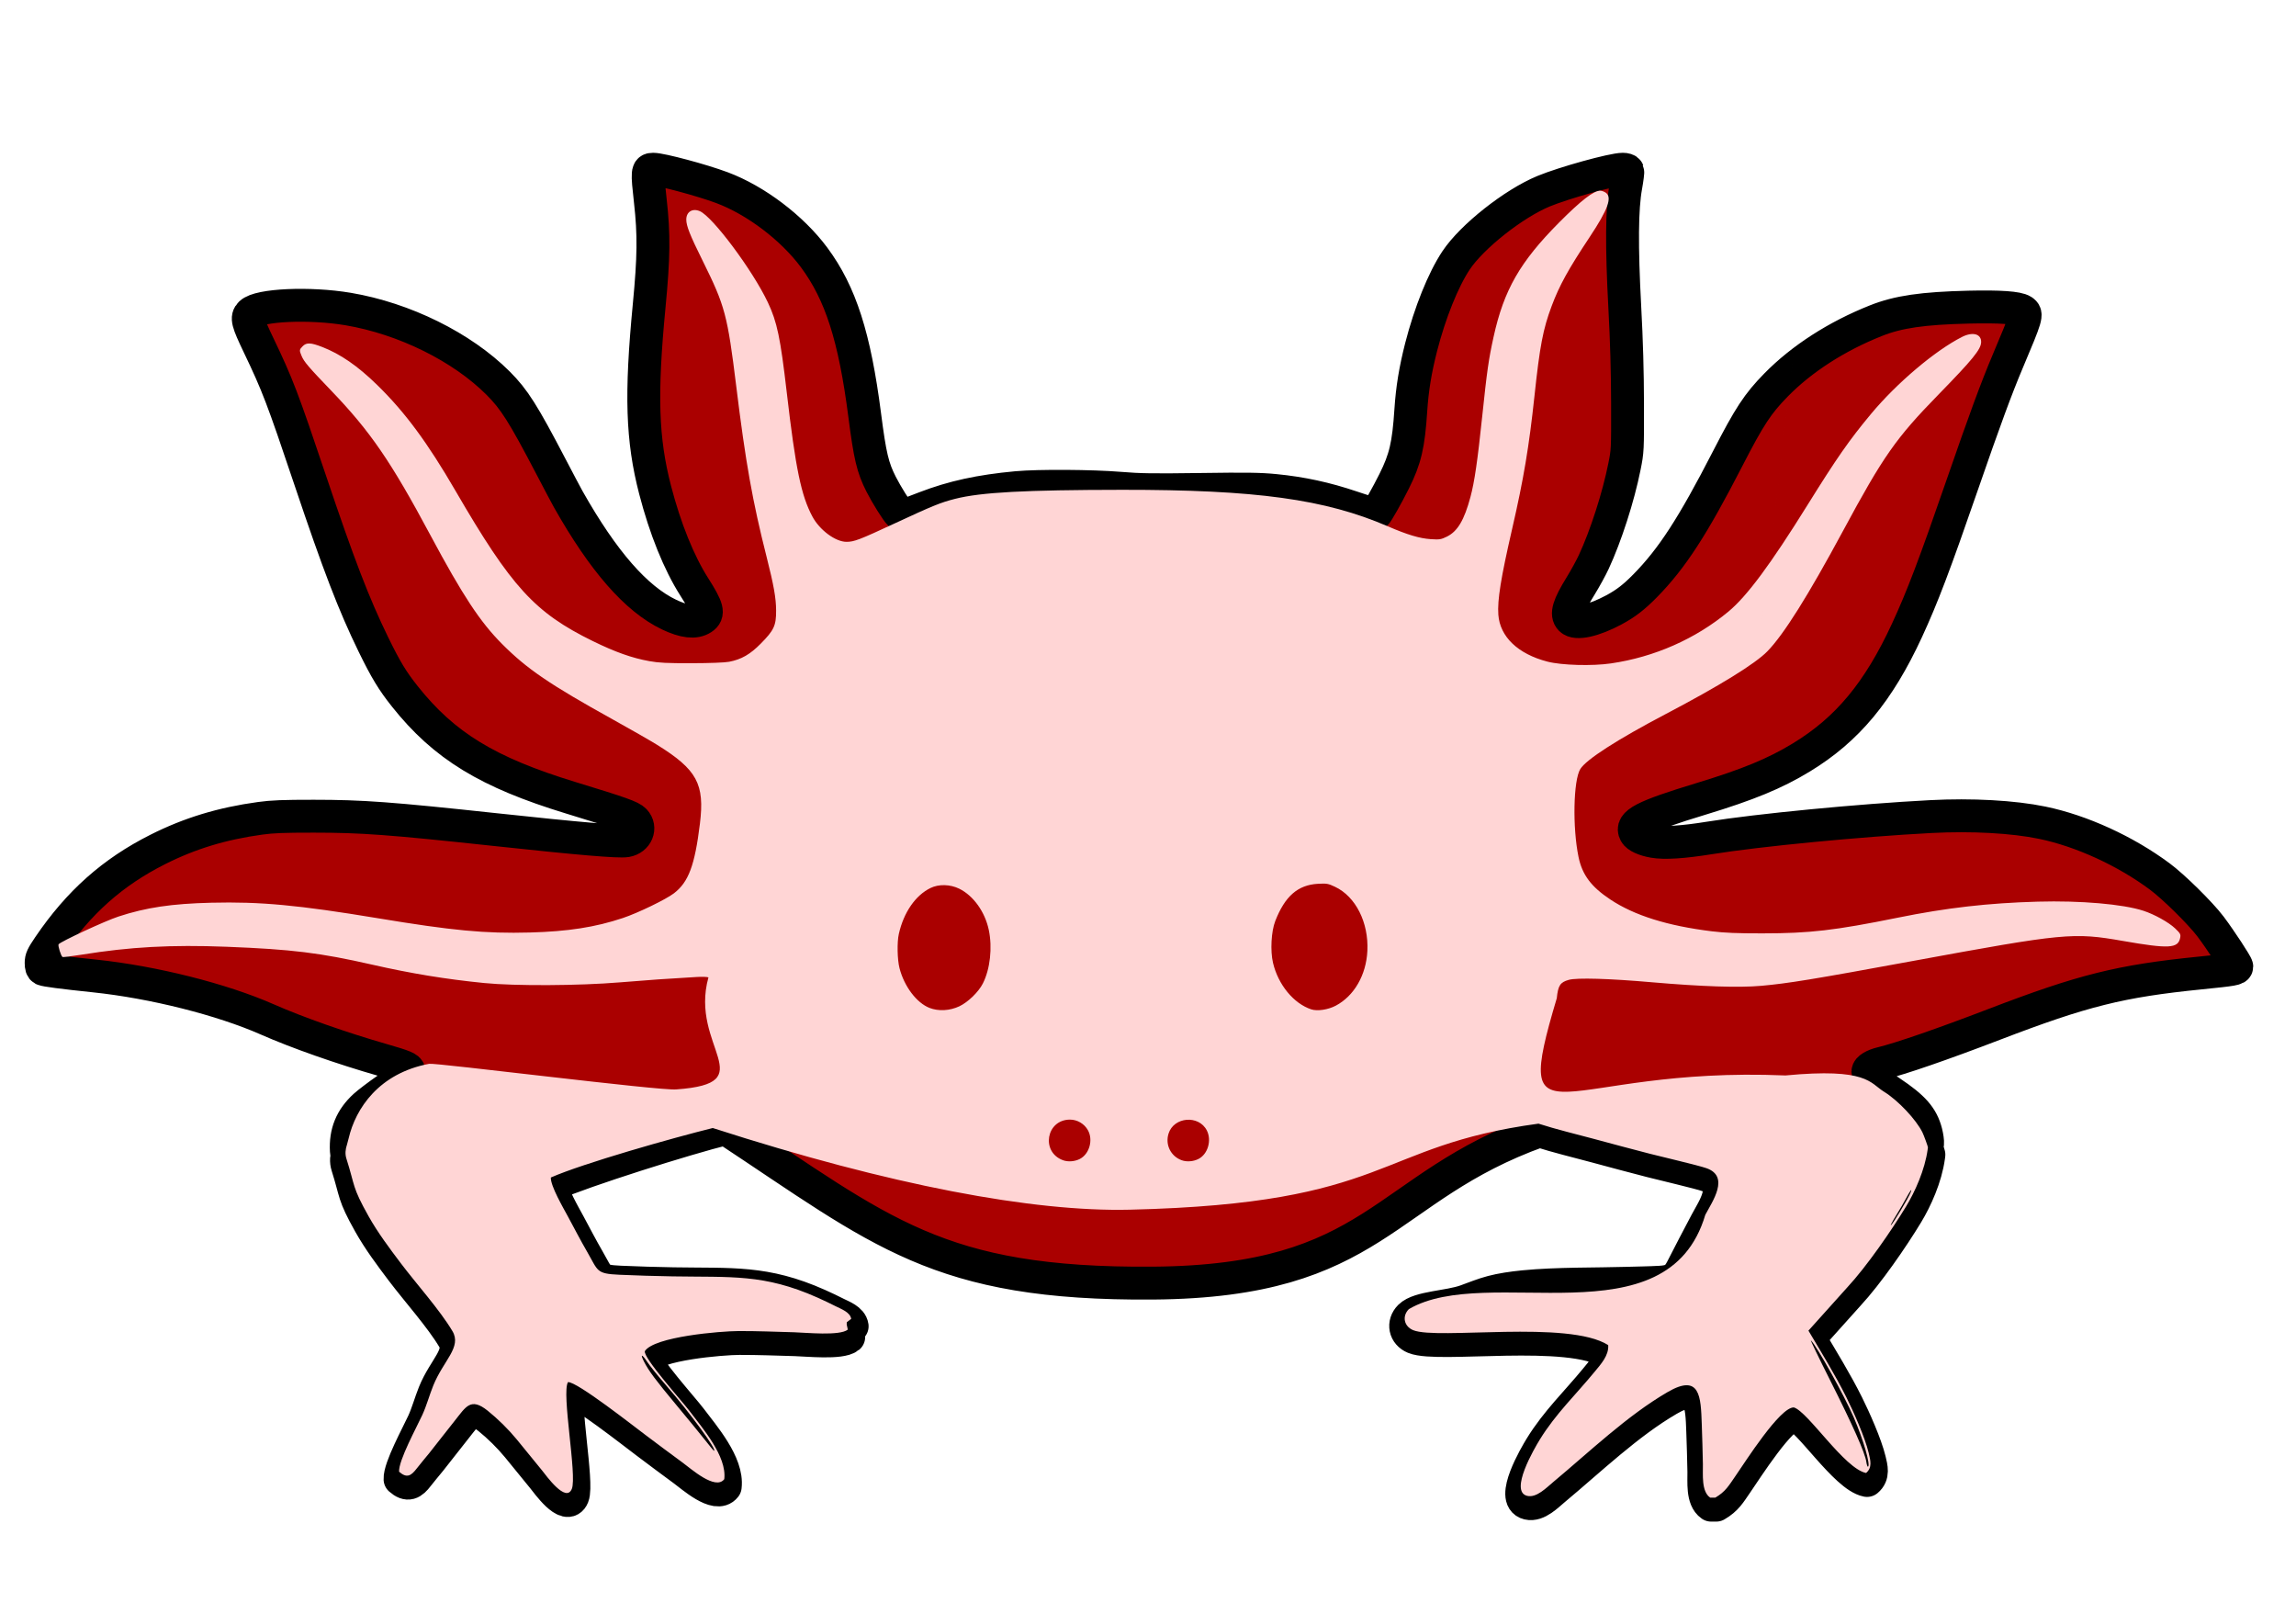 <?xml version="1.0" encoding="UTF-8" standalone="no"?>
<!-- Created with Inkscape (http://www.inkscape.org/) -->

<svg
   xmlns:dc="http://purl.org/dc/elements/1.1/"
   xmlns:cc="http://creativecommons.org/ns#"
   xmlns:rdf="http://www.w3.org/1999/02/22-rdf-syntax-ns#"
   xmlns:svg="http://www.w3.org/2000/svg"
   xmlns="http://www.w3.org/2000/svg"
   xmlns:sodipodi="http://sodipodi.sourceforge.net/DTD/sodipodi-0.dtd"
   xmlns:inkscape="http://www.inkscape.org/namespaces/inkscape"
   width="74mm"
   height="52mm"
   viewBox="0 0 74 52"
   version="1.1"
   id="SVGRoot"
   inkscape:version="0.92.4 (5da689c313, 2019-01-14)"
   sodipodi:docname="logo.svg">
  <defs
     id="defs364">
    <clipPath
       clipPathUnits="userSpaceOnUse"
       id="clipPath26-9">
      <path
         inkscape:connector-curvature="0"
         d="M 0,0 H 812 V 628 H 0 Z"
         id="path28-41" />
    </clipPath>
  </defs>
  <sodipodi:namedview
     id="base"
     pagecolor="#ffffff"
     bordercolor="#666666"
     borderopacity="1.0"
     inkscape:pageopacity="0.0"
     inkscape:pageshadow="2"
     inkscape:zoom="0.5"
     inkscape:cx="-5.5265526"
     inkscape:cy="196.93312"
     inkscape:document-units="mm"
     inkscape:current-layer="layer1"
     showgrid="false"
     inkscape:window-width="1366"
     inkscape:window-height="723"
     inkscape:window-x="-6"
     inkscape:window-y="-6"
     inkscape:window-maximized="1" />
  <g
     inkscape:label="Layer 1"
     inkscape:groupmode="layer"
     id="layer1">
    <g
       transform="matrix(0.091,0,0,-0.091,65.745,-55.804)"
       style="stroke:#000000;stroke-opacity:1"
       id="g322">
      <g
         style="fill:#aa0000"
         id="g14-4"
         transform="translate(1043.16,-967.133)">
        <g
           id="g22-2"
           transform="translate(-1768.691,-259.616)"
           style="fill:#aa0000;stroke:#000000;stroke-opacity:1">
          <g
             id="g24-0"
             style="fill:#aa0000;stroke:#000000;stroke-opacity:1" />
          <g
             id="g30-9"
             style="fill:#aa0000;stroke:#000000;stroke-opacity:1">
            <g
               clip-path="url(#clipPath26-9)"
               id="g32-59"
               style="fill:#aa0000;stroke:#000000;stroke-opacity:1">
              <g
                 id="g34-3"
                 style="fill:#aa0000;stroke:#000000;stroke-opacity:1">
                <g
                   transform="translate(0,628)"
                   id="g36-2"
                   style="fill:#aa0000;stroke:#000000;stroke-opacity:1">
                  <path
                     sodipodi:nodetypes="cccccscccscccccccccccccccccccccccccccscccccccccccccccccscccccccccccccccccccccccsccccscccccccccccccccccccccccccccccccccccccsccccccccsccccccccccccccccccccccccccccccccccccscccccccccccccccsc"
                     inkscape:connector-curvature="0"
                     d="m 686.227,-423.336 c 0,0.324 -1.442,4.281 -1.93,5.277 1.289,-2.636 1.344,-2.687 1.469,-1.386 0.074,0.742 -0.172,2.515 -0.536,3.941 -1.406,5.484 -4.386,8.899 -12.562,14.356 -6.141,4.089 -8.047,5.808 -8.047,7.234 0,1.027 2.02,2.254 4.75,2.91 6.543,1.551 21.649,6.766 39.91,13.766 31.52,12.086 44.754,15.386 73.094,18.23 11.832,1.195 12.895,1.379 12.895,2.281 0,0.688 -5.848,9.598 -9.293,14.161 -3.555,4.703 -13.047,14.07 -17.957,17.711 -12.204,9.07 -27.719,16.164 -41.625,19.05 -10.282,2.129 -24.969,2.942 -39.512,2.176 -25.258,-1.32 -60.985,-4.769 -78.426,-7.57 -9.418,-1.512 -15.848,-1.914 -19.734,-1.242 -3.282,0.574 -5.836,1.742 -6.493,2.972 -1.851,3.449 2.868,5.906 23.223,12.09 16.781,5.094 26.223,8.988 35.625,14.703 16.262,9.887 27.293,23.153 37.375,44.957 5.473,11.828 9.754,23.11 19.703,51.891 7.735,22.379 11.985,33.922 16.008,43.437 6.746,15.961 6.965,16.707 5.254,17.828 -1.746,1.145 -8.074,1.586 -19.012,1.329 -16.355,-0.391 -25.035,-1.649 -32.933,-4.793 -13.914,-5.532 -26.301,-13.504 -35.391,-22.782 -6.512,-6.648 -9.402,-11.062 -17.172,-26.16 -12.301,-23.922 -19.672,-35.273 -29.183,-44.941 -3.985,-4.047 -6.844,-6.25 -11.036,-8.508 -7.195,-3.867 -13.445,-5.234 -15.332,-3.344 -1.73,1.723 -0.785,4.848 3.579,11.899 1.535,2.496 3.609,6.269 4.597,8.394 4.278,9.207 8.707,22.961 10.86,33.739 1.128,5.628 1.132,5.789 1.101,22.316 -0.027,11.375 -0.332,22.172 -0.976,34.121 -1.161,21.699 -1.051,35.121 0.363,42.805 0.492,2.726 0.805,5.207 0.683,5.519 -0.125,0.328 -0.836,0.559 -1.734,0.559 -3.578,0 -20.758,-4.758 -28.043,-7.766 -10.641,-4.394 -25.414,-16.066 -31.031,-24.515 -4.539,-6.817 -9.254,-18.532 -12.383,-30.754 -2.051,-8.047 -3.141,-14.676 -3.637,-22.262 -0.816,-12.414 -1.945,-17.246 -5.894,-25.172 -2.395,-4.824 -6.098,-11.363 -6.606,-11.68 -0.191,-0.117 -3.953,1.004 -8.367,2.493 -9.308,3.144 -17.766,4.972 -27.266,5.91 -5.406,0.527 -10.05,0.593 -26.515,0.359 -16.758,-0.226 -21.32,-0.164 -28.297,0.418 -9.957,0.824 -28.879,0.941 -36.613,0.231 -12.996,-1.204 -22.598,-3.301 -32.407,-7.067 -8.375,-3.223 -8.07,-3.152 -9.054,-2.25 -1.016,0.91 -4.75,6.895 -6.614,10.578 -2.964,5.86 -3.925,9.926 -5.789,24.41 -3.578,27.754 -8.527,43.164 -17.925,55.844 -7.746,10.445 -20.703,20.254 -32.649,24.707 -7.16,2.676 -21.531,6.516 -24.351,6.516 -2.125,0 -2.184,-0.692 -0.993,-11.317 1.321,-11.769 1.227,-19.875 -0.414,-36.949 -3.043,-31.613 -2.535,-47.406 2.098,-65.285 3.559,-13.719 8.441,-25.82 13.867,-34.332 4.793,-7.531 5.305,-9.535 2.856,-11.141 -2.567,-1.675 -6.407,-1.242 -11.801,1.336 -11.629,5.563 -23.262,18.868 -35.645,40.774 -0.589,1.027 -3.359,6.265 -6.171,11.648 -9.84,18.832 -12.997,23.813 -18.715,29.528 -12.805,12.796 -33.219,22.882 -53.11,26.238 -13.621,2.297 -31.535,1.5 -34.578,-1.543 -1.484,-1.485 -1.101,-2.996 2.844,-11.235 6.707,-13.992 8.508,-18.703 18.277,-47.773 10.071,-29.977 15.524,-44.133 22.418,-58.254 4.356,-8.914 6.711,-12.808 11.11,-18.34 13.937,-17.527 29.339,-26.937 58.843,-35.937 17.688,-5.399 21.309,-6.684 22.571,-8.035 2.41,-2.575 0.777,-6.528 -2.95,-7.157 -2.679,-0.453 -16.32,0.707 -46.457,3.95 -37.105,3.992 -47.179,4.738 -64.281,4.738 -10.691,0.008 -14.66,-0.152 -18.937,-0.742 -13.528,-1.852 -24.961,-5.325 -36.262,-11.02 -16.035,-8.07 -28.039,-18.75 -38.613,-34.344 -2.336,-3.453 -2.719,-4.273 -2.719,-5.863 0,-1.332 0.199,-1.953 0.726,-2.223 0.739,-0.39 6.95,-1.203 18.204,-2.378 20.73,-2.164 45.097,-8.293 61.16,-15.383 10.594,-4.672 26.359,-10.215 40.984,-14.406 7.379,-2.114 9.156,-2.852 9.156,-3.821 0,-0.828 -1.804,-2.324 -7.828,-6.523 -3.051,-2.125 -6.547,-4.774 -7.777,-5.895 -4.816,-4.398 -6.895,-9.469 -6.52,-15.91 0.063,-1.129 0.239,-1.269 0.547,-0.387 -0.554,-1.656 -0.699,-3.343 -0.203,-4.898 3.184,-10.035 1.918,-9.848 7.848,-20.418 3.285,-5.859 7.433,-11.402 11.476,-16.754 5.438,-7.203 13.789,-16.492 18.246,-23.992 3.375,-5.684 -3.199,-10.367 -6.804,-19.305 -1.395,-3.461 -2.336,-7.043 -3.867,-10.387 -1.961,-4.277 -8.454,-16.148 -8.235,-20.105 2.75,-2.422 4.254,-1.484 6.262,1.145 1.398,1.835 3.012,3.66 4.48,5.503 3.012,3.782 5.95,7.625 8.965,11.395 3.977,4.977 5.625,8.418 11.684,3.559 3.582,-2.872 7.301,-6.547 10.234,-10.102 3.028,-3.672 5.992,-7.332 9.008,-11.043 1.438,-1.77 8.473,-11.711 10.555,-6.535 1.906,4.734 -3.735,34.047 -1.36,37.816 3.192,0.219 23.598,-15.871 27.407,-18.699 4.371,-3.246 8.785,-6.637 13.23,-9.852 2.859,-2.066 11.566,-9.937 14.711,-5.835 0.988,8.109 -7.75,18.105 -12.27,24.117 -2.664,3.543 -16.492,18.894 -15.859,21.254 3.344,5.14 26.809,7.082 33.145,7.105 6.617,0.024 13.168,-0.254 19.757,-0.433 4.039,-0.11 16.137,-1.356 18.961,0.933 -0.156,1.297 -0.484,1.504 -0.343,2.625 l 1.562,1.192 c -0.336,2.363 -3.574,3.5 -5.406,4.429 -2.16,1.098 -4.387,2.16 -6.602,3.145 -18.968,8.429 -30.453,7.125 -51.316,7.484 -6.266,0.106 -12.543,0.293 -18.801,0.57 -8.262,0.368 -7.453,1.329 -11.332,8.036 -2.41,4.168 -4.621,8.421 -6.891,12.652 -1.593,2.969 -6.164,10.762 -6.031,13.766 11.528,5.062 47.402,16.381 61.578,19.885 55.362,-36.499 74.985,-55.264 151.339,-54.681 79.425,0.606 80.911,33.82 136.884,53.878 6.246,-2.02 13.355,-3.707 19.754,-5.438 6.558,-1.773 13.117,-3.531 19.695,-5.226 4.125,-1.067 17.164,-4.102 20.051,-5.118 8.352,-2.949 2.082,-11.8 -0.414,-16.515 -2.906,-5.489 -5.828,-11.071 -8.645,-16.602 -1.828,-3.598 -3.757,-4.43 -7.734,-4.664 -3.898,-0.226 -8.18,-0.254 -12.133,-0.383 -10.1,-0.32 -24.33,-0.047 -36.112,-1.206 -4.139,-0.407 -7.975,-0.992 -11.224,-1.841 -3.312,-0.867 -6.078,-2.046 -9.258,-3.187 -6.171,-2.219 -16.574,-2.231 -19.878,-5.524 -2.485,-2.48 -1.762,-6.113 1.527,-7.464 8.558,-3.516 54.949,3.687 69.062,-5.289 0.278,-3.661 -2.578,-6.739 -4.789,-9.43 -6.695,-8.16 -13.82,-14.91 -19.429,-24.031 -1.899,-3.09 -10.907,-18.422 -4.469,-19.957 3.301,-0.786 6.824,2.906 9.23,4.914 12.856,10.714 26.129,23.5 40.493,31.859 11.546,6.723 11.761,-1.672 12.101,-11.297 0.168,-4.777 0.317,-9.476 0.402,-14.262 0.067,-3.543 -0.609,-9.656 2.59,-11.839 h 1.793 c 3.653,2.113 4.848,4.336 7.203,7.738 3.504,5.066 15.715,24.355 20.621,24.223 4.965,-1.418 17.954,-21.723 25.586,-23.223 2.293,1.914 1.543,4.535 0.926,7.121 -1.336,5.57 -5.394,14.664 -7.894,19.695 -3.996,8.035 -8.883,15.914 -13.442,23.614 l 13.762,15.328 c 6.852,7.386 15.68,20.172 20.824,28.675 3.149,5.204 6.645,12.903 7.649,20.258 0.019,0.133 0.035,0.27 0.05,0.407 0.012,0.089 0.024,0.179 0.036,0.269 z m -21.832,-111.359 c -0.446,3.144 -4.77,12.882 -12.797,28.82 -4.09,8.117 -7.153,14.488 -6.805,14.145 2.105,-2.059 11.758,-19.426 15.148,-27.25 3.387,-7.836 6.02,-16.911 5.075,-17.493 -0.184,-0.117 -0.469,0.68 -0.621,1.778 z m -411.317,7.699 c -1.66,2.121 -6.242,7.711 -10.176,12.43 -7.254,8.703 -9.726,12.031 -11.379,15.269 -1.449,2.859 -0.808,2.852 1.082,-0.012 0.946,-1.437 4,-5.234 6.786,-8.429 8.375,-9.621 18.222,-23.106 16.879,-23.106 -0.094,0 -1.528,1.731 -3.192,3.848 z m 271.512,51.875 c 0.32,0.504 7.164,2.719 10.844,3.512 4.929,1.05 12.906,1.504 34.531,1.953 21.906,0.457 25.574,0.707 26.824,1.836 0.422,0.375 2.301,3.484 4.184,6.898 5.726,10.379 5.574,9.258 -0.403,-3.023 -1.64,-3.375 -3.191,-6.258 -3.433,-6.41 -1.282,-0.793 -33.75,-3.266 -51.301,-3.907 -6.871,-0.25 -14.168,-0.633 -16.227,-0.843 -4.734,-0.485 -5.308,-0.489 -5.019,-0.016 z m 149.453,26.141 c 0.621,1.085 1.441,2.445 1.824,3.019 0.375,0.566 1.477,2.488 2.449,4.262 1.688,3.09 2.395,4.051 1.829,2.496 -0.688,-1.902 -6.614,-11.754 -7.071,-11.754 -0.094,0 0.344,0.891 0.969,1.977 z"
                     style="fill:#aa0000;fill-opacity:1;fill-rule:nonzero;stroke:#000000;stroke-width:11.644;stroke-linecap:butt;stroke-linejoin:round;stroke-miterlimit:22.926;stroke-dasharray:none;stroke-opacity:1"
                     id="path38-7" />
                </g>
                <g
                   transform="translate(0,628)"
                   id="g44-0"
                   style="fill:#aa0000;stroke:#000000;stroke-opacity:1" />
                <path
                   sodipodi:nodetypes="cccccscccscccccccccccccccccccccccccccscccccccccccccccccsccccccccccsccccccccccccsccccsccccccccccccccccccccccccccccccccccccccccccccccccccccccccccccccccccccccccccccccccccccccccsccccccccccccccccccccccccccccccsc"
                   inkscape:connector-curvature="0"
                   d="m 1457.245,-160.905 c 0,0.324 -1.442,4.281 -1.93,5.277 1.289,-2.636 1.344,-2.687 1.469,-1.386 0.074,0.742 -0.172,2.515 -0.536,3.941 -1.406,5.484 -4.386,8.899 -12.562,14.356 -6.141,4.089 -8.047,5.808 -8.047,7.234 0,1.027 2.02,2.254 4.75,2.91 6.543,1.551 21.649,6.766 39.91,13.766 31.52,12.086 44.754,15.386 73.094,18.23 11.832,1.196 12.895,1.379 12.895,2.281 0,0.688 -5.848,9.598 -9.293,14.161 -3.555,4.703 -13.047,14.07 -17.957,17.711 -12.204,9.07 -27.719,16.164 -41.625,19.05 -10.282,2.129 -24.969,2.942 -39.512,2.176 -25.258,-1.32 -60.985,-4.769 -78.426,-7.57 -9.418,-1.512 -15.848,-1.914 -19.734,-1.242 -3.282,0.574 -5.836,1.742 -6.493,2.972 -1.851,3.449 2.868,5.907 23.223,12.09 16.781,5.094 26.223,8.988 35.625,14.703 16.262,9.887 27.293,23.153 37.375,44.957 5.473,11.828 9.754,23.11 19.703,51.891 7.735,22.379 11.985,33.922 16.008,43.437 6.746,15.961 6.965,16.707 5.254,17.829 -1.746,1.144 -8.074,1.585 -19.012,1.328 -16.355,-0.391 -25.035,-1.649 -32.933,-4.793 -13.914,-5.532 -26.301,-13.504 -35.391,-22.782 -6.512,-6.648 -9.402,-11.062 -17.172,-26.16 -12.301,-23.922 -19.672,-35.273 -29.183,-44.941 -3.985,-4.047 -6.844,-6.25 -11.036,-8.508 -7.195,-3.867 -13.445,-5.234 -15.332,-3.344 -1.73,1.723 -0.785,4.848 3.579,11.899 1.535,2.496 3.609,6.269 4.597,8.394 4.278,9.207 8.707,22.961 10.86,33.739 1.128,5.628 1.132,5.789 1.101,22.316 -0.027,11.375 -0.332,22.172 -0.976,34.121 -1.161,21.699 -1.051,35.121 0.363,42.805 0.492,2.726 0.805,5.207 0.683,5.519 -0.125,0.328 -0.836,0.559 -1.734,0.559 -3.578,0 -20.758,-4.758 -28.043,-7.766 -10.641,-4.394 -25.414,-16.066 -31.031,-24.515 -4.539,-6.817 -9.254,-18.532 -12.383,-30.754 -2.051,-8.047 -3.141,-14.676 -3.637,-22.262 -0.816,-12.414 -1.945,-17.246 -5.894,-25.172 -2.395,-4.824 -6.098,-11.363 -6.606,-11.68 -0.191,-0.117 -3.953,1.004 -8.367,2.493 -9.308,3.144 -17.766,4.972 -27.266,5.91 -5.406,0.527 -10.05,0.594 -26.515,0.359 -16.758,-0.226 -21.32,-0.164 -28.297,0.418 -9.957,0.824 -28.879,0.942 -36.613,0.231 -12.996,-1.204 -22.598,-3.301 -32.407,-7.067 -8.375,-3.222 -8.07,-3.152 -9.054,-2.25 -1.016,0.91 -4.75,6.895 -6.614,10.578 -2.964,5.86 -3.925,9.926 -5.789,24.41 -3.578,27.754 -8.527,43.165 -17.925,55.844 -7.746,10.446 -20.703,20.254 -32.649,24.707 -7.16,2.676 -21.531,6.516 -24.351,6.516 -2.125,0 -2.184,-0.692 -0.993,-11.317 1.321,-11.769 1.227,-19.875 -0.414,-36.949 -3.043,-31.613 -2.535,-47.406 2.098,-65.285 3.559,-13.719 8.441,-25.82 13.867,-34.332 4.793,-7.531 5.305,-9.535 2.856,-11.141 -2.567,-1.675 -6.407,-1.242 -11.801,1.336 -11.629,5.563 -23.262,18.868 -35.645,40.774 -0.589,1.027 -3.359,6.265 -6.171,11.648 -9.84,18.832 -12.997,23.813 -18.715,29.528 -12.805,12.796 -33.219,22.882 -53.11,26.238 -13.621,2.297 -31.535,1.5 -34.578,-1.543 -1.484,-1.484 -1.101,-2.996 2.844,-11.234 6.707,-13.993 8.508,-18.704 18.277,-47.774 10.071,-29.976 15.524,-44.133 22.418,-58.254 4.356,-8.914 6.711,-12.808 11.11,-18.34 13.937,-17.527 29.339,-26.937 58.843,-35.937 17.688,-5.399 21.309,-6.684 22.571,-8.035 2.41,-2.575 0.777,-6.528 -2.95,-7.157 -2.679,-0.453 -16.32,0.707 -46.457,3.95 -37.105,3.992 -47.179,4.738 -64.281,4.738 -10.691,0.008 -14.66,-0.152 -18.937,-0.742 -13.528,-1.852 -24.961,-5.324 -36.262,-11.02 -16.035,-8.07 -28.039,-18.75 -38.613,-34.344 -2.336,-3.453 -2.719,-4.273 -2.719,-5.863 0,-1.332 0.199,-1.953 0.726,-2.222 0.739,-0.391 6.95,-1.204 18.204,-2.379 20.73,-2.164 45.097,-8.293 61.16,-15.383 10.594,-4.672 26.359,-10.215 40.984,-14.406 7.379,-2.114 9.156,-2.852 9.156,-3.821 0,-0.828 -1.804,-2.324 -7.828,-6.523 -3.051,-2.125 -6.547,-4.774 -7.777,-5.895 -4.816,-4.398 -6.895,-9.468 -6.52,-15.91 0.063,-1.129 0.239,-1.269 0.547,-0.387 -0.554,-1.656 -0.699,-3.343 -0.203,-4.898 3.184,-10.035 1.918,-9.848 7.848,-20.418 3.285,-5.859 7.433,-11.402 11.476,-16.754 5.438,-7.203 13.789,-16.492 18.246,-23.992 3.375,-5.684 -3.199,-10.367 -6.804,-19.305 -1.395,-3.461 -2.336,-7.043 -3.867,-10.387 -1.961,-4.277 -8.454,-16.148 -8.235,-20.105 2.75,-2.422 4.254,-1.484 6.262,1.145 1.398,1.835 3.012,3.66 4.48,5.503 3.012,3.782 5.95,7.625 8.965,11.395 3.977,4.977 5.625,8.418 11.684,3.559 3.582,-2.872 7.301,-6.547 10.234,-10.102 3.028,-3.672 5.992,-7.332 9.008,-11.043 1.438,-1.769 8.473,-11.711 10.555,-6.535 1.906,4.734 -3.735,34.047 -1.36,37.816 3.192,0.219 23.598,-15.871 27.407,-18.699 4.371,-3.246 8.785,-6.637 13.23,-9.851 2.859,-2.067 11.566,-9.938 14.711,-5.836 0.988,8.109 -7.75,18.105 -12.27,24.117 -2.664,3.543 -16.492,18.894 -15.859,21.254 3.344,5.14 26.809,7.082 33.145,7.105 6.617,0.024 13.168,-0.254 19.757,-0.433 4.039,-0.11 16.137,-1.356 18.961,0.933 -0.156,1.297 -0.484,1.504 -0.343,2.625 l 1.562,1.192 c -0.336,2.363 -3.574,3.5 -5.406,4.429 -2.16,1.098 -4.387,2.16 -6.602,3.145 -18.968,8.429 -30.453,7.125 -51.316,7.484 -6.266,0.106 -12.543,0.293 -18.801,0.57 -8.262,0.368 -7.453,1.329 -11.332,8.036 -2.41,4.168 -4.621,8.421 -6.891,12.652 -1.593,2.969 -6.164,10.762 -6.031,13.766 11.528,5.062 43.172,14.031 57.348,17.535 7.129,1.761 12.992,5.34 18.68,-0.586 4.324,-4.508 8.578,-7.699 12.929,-11.922 12.055,-11.711 33.524,-21.223 49.039,-26.688 29.137,-10.265 59.508,-10.656 90.043,-9.722 27.723,0.847 53.938,9.203 78.094,22.531 7.109,3.922 16.055,9.625 21.801,15.516 2.121,2.175 3.851,4.66 5.957,6.808 6.433,6.555 6.148,8.762 15.91,5.61 6.246,-2.02 13.355,-3.707 19.754,-5.438 6.558,-1.773 13.117,-3.531 19.695,-5.226 4.125,-1.067 17.164,-4.102 20.051,-5.118 8.352,-2.949 2.082,-11.8 -0.414,-16.515 -2.906,-5.489 -5.828,-11.071 -8.645,-16.602 -1.828,-3.597 -3.757,-4.43 -7.734,-4.664 -3.898,-0.226 -8.18,-0.254 -12.133,-0.383 -13.648,-0.433 -34.836,0.219 -47.336,-3.047 -3.312,-0.867 -6.078,-2.046 -9.258,-3.187 -6.171,-2.219 -16.574,-2.231 -19.878,-5.524 -2.485,-2.48 -1.762,-6.113 1.527,-7.464 8.558,-3.516 54.949,3.687 69.062,-5.289 0.278,-3.661 -2.578,-6.739 -4.789,-9.43 -6.695,-8.16 -13.82,-14.91 -19.429,-24.031 -1.899,-3.09 -10.907,-18.422 -4.469,-19.957 3.301,-0.786 6.824,2.906 9.23,4.914 12.856,10.715 26.129,23.5 40.493,31.859 11.546,6.723 11.761,-1.672 12.101,-11.297 0.168,-4.777 0.317,-9.476 0.402,-14.262 0.067,-3.543 -0.609,-9.656 2.59,-11.839 h 1.793 c 3.653,2.113 4.848,4.336 7.203,7.738 3.504,5.066 15.715,24.355 20.621,24.223 4.965,-1.418 17.954,-21.723 25.586,-23.223 2.293,1.914 1.543,4.535 0.926,7.121 -1.336,5.57 -5.394,14.664 -7.894,19.695 -3.996,8.035 -8.883,15.914 -13.442,23.614 l 13.762,15.328 c 6.852,7.386 15.68,20.172 20.824,28.675 3.149,5.204 6.645,12.903 7.649,20.258 0.019,0.133 0.035,0.27 0.05,0.407 0.012,0.089 0.024,0.179 0.036,0.269 z m -21.832,-111.359 c -0.446,3.144 -4.77,12.883 -12.797,28.82 -4.09,8.117 -7.153,14.488 -6.805,14.145 2.105,-2.059 11.758,-19.426 15.148,-27.25 3.387,-7.836 6.02,-16.911 5.075,-17.493 -0.184,-0.117 -0.469,0.68 -0.621,1.778 z m -411.317,7.699 c -1.66,2.121 -6.242,7.711 -10.176,12.43 -7.254,8.703 -9.726,12.031 -11.379,15.269 -1.449,2.86 -0.808,2.852 1.082,-0.012 0.946,-1.437 4,-5.234 6.786,-8.429 8.375,-9.621 18.222,-23.106 16.879,-23.106 -0.094,0 -1.528,1.731 -3.192,3.848 z m 271.512,51.875 c 0.32,0.504 7.164,2.719 10.844,3.512 4.929,1.05 12.906,1.504 34.531,1.953 21.906,0.457 25.574,0.707 26.824,1.836 0.422,0.375 2.301,3.484 4.184,6.898 5.726,10.379 5.574,9.258 -0.403,-3.023 -1.64,-3.375 -3.191,-6.258 -3.433,-6.41 -1.282,-0.793 -33.75,-3.266 -51.301,-3.907 -6.871,-0.25 -14.168,-0.633 -16.227,-0.843 -4.734,-0.485 -5.308,-0.489 -5.019,-0.016 z m -123.547,10.059 c -36.109,0.878 -57.168,5.523 -85.508,18.855 -8.211,3.867 -14.211,7.246 -19.555,11.016 -4.496,3.175 -10.5,8.738 -9.46,8.765 0.398,0.008 4.421,-1.082 8.945,-2.433 23.652,-7.059 45.578,-12.055 65.699,-14.985 16.652,-2.429 21.504,-2.746 41.543,-2.726 16.129,0.015 19.32,0.125 26.832,0.953 24.766,2.722 43.191,6.512 81.676,16.773 8.648,2.313 15.844,4.078 15.996,3.938 0.66,-0.668 -7.32,-7.559 -13.695,-11.828 -10.594,-7.09 -30.477,-16.403 -44.036,-20.614 -14.089,-4.379 -29.566,-6.949 -45.449,-7.547 -3.261,-0.128 -6.965,-0.285 -8.218,-0.351 -1.262,-0.066 -7.907,0.019 -14.77,0.184 z m 273,16.082 c 0.621,1.085 1.441,2.445 1.824,3.019 0.375,0.566 1.477,2.488 2.449,4.262 1.688,3.09 2.395,4.051 1.829,2.496 -0.688,-1.902 -6.614,-11.754 -7.071,-11.754 -0.094,0 0.344,0.891 0.969,1.977 z"
                   style="fill:#aa0000;fill-opacity:1;fill-rule:evenodd;stroke:none;stroke-opacity:1"
                   id="path40-5" />
              </g>
            </g>
          </g>
        </g>
      </g>
      <g
         style="fill:#ffd5d5;stroke:none;stroke-opacity:1"
         transform="translate(-725.234,-597.163)"
         id="g54-4-1">
        <path
           sodipodi:nodetypes="cccccccccccccccccccccccccccccccccccccsccccccccccsccccsccccccccccccscccccccccccccccccccccccccccccccccccccccccccccccccccccccccccsccccccccccccccccccccccccccccccccccccccccccccccccccccccccscccccccsccscccccccc"
           inkscape:connector-curvature="0"
           id="path56-4-0"
           style="fill:#ffd5d5;fill-opacity:1;fill-rule:evenodd;stroke:none;stroke-width:1.747;stroke-linecap:butt;stroke-linejoin:miter;stroke-miterlimit:22.926;stroke-dasharray:none;stroke-opacity:1"
           d="m 685.586,-422.336 c 0,0.324 -1.445,4.277 -1.934,5.273 -2.23,4.559 -8.703,11.415 -13.648,14.442 -4.941,3.035 -5.794,8.505 -34.879,5.743 -80.152,3.38 -97.465,-27.844 -80.992,27.339 0.465,4.523 1.207,5.656 4.242,6.508 2.852,0.804 14.293,0.476 29.469,-0.852 17.621,-1.527 30.828,-1.965 38.707,-1.258 9.512,0.848 18.347,2.297 53.566,8.774 53.926,9.914 56.895,10.195 74.571,7.109 16.269,-2.836 19.503,-2.66 20.234,1.113 0.238,1.25 0.074,1.559 -1.781,3.332 -2.286,2.176 -7.325,4.977 -11.274,6.262 -7.226,2.348 -22.265,3.641 -37.347,3.219 -17.618,-0.496 -32.247,-2.164 -49.446,-5.648 -22.508,-4.555 -31.328,-5.579 -48.121,-5.586 -8.855,-0.008 -13.39,0.179 -17.89,0.73 -15.727,1.93 -27.465,5.609 -35.989,11.281 -6.754,4.485 -9.922,8.723 -11.226,14.981 -2.18,10.488 -1.844,27.215 0.617,31.199 2.101,3.391 13.07,10.441 30.367,19.531 18.961,9.953 31.574,17.739 35.856,22.117 5.824,5.969 14.417,19.645 26.871,42.758 14.214,26.391 18.636,32.703 33.804,48.239 12.063,12.359 14.996,15.96 15.067,18.496 0.086,2.941 -2.977,3.785 -6.77,1.867 -9.531,-4.832 -23.129,-16.332 -32.254,-27.297 -7.672,-9.211 -12.093,-15.543 -22.414,-32.129 -13.113,-21.074 -21.469,-32.348 -28.035,-37.805 -11.68,-9.711 -26.262,-16.14 -41.68,-18.382 -6.644,-0.969 -17.445,-0.661 -22.464,0.64 -10.438,2.703 -16.817,8.805 -17.379,16.617 -0.371,5.184 0.879,12.946 4.898,30.426 4.078,17.715 5.965,28.984 7.895,46.984 1.898,17.797 3.019,23.676 6.097,31.895 2.699,7.234 5.918,13.07 13.453,24.41 6.524,9.817 8.082,14.156 5.645,15.754 -0.567,0.367 -1.418,0.672 -1.895,0.672 -2.336,0 -6.785,-3.438 -14.558,-11.254 -13.867,-13.949 -19.567,-23.891 -23.223,-40.519 -1.75,-7.942 -2.32,-11.899 -4.016,-28.067 -1.664,-15.883 -2.738,-23.254 -4.175,-28.621 -2.192,-8.191 -4.575,-12.191 -8.356,-14.043 -2.086,-1.016 -2.59,-1.098 -5.703,-0.891 -3.965,0.262 -8.277,1.551 -15.187,4.539 -22.235,9.61 -46.707,12.973 -94.121,12.934 -34.458,-0.035 -50,-0.871 -59.153,-3.195 -5.101,-1.289 -7.922,-2.438 -21.422,-8.711 -12.519,-5.817 -14.336,-6.512 -17.05,-6.512 -3.911,0 -9.532,4.176 -12.09,8.977 -3.973,7.457 -5.926,16.906 -9.059,43.867 -2.266,19.492 -3.422,24.973 -6.684,31.898 -5.339,11.332 -19.621,30.469 -24.14,32.356 -2.613,1.094 -4.766,-0.258 -4.766,-2.989 0,-2.269 1.289,-5.496 5.864,-14.722 7.863,-15.871 8.722,-19.063 11.832,-44.328 3.32,-26.985 5.761,-40.719 10.765,-60.461 2.539,-10.024 3.332,-14.516 3.352,-18.922 0.027,-5.332 -0.739,-6.981 -5.434,-11.723 -3.789,-3.832 -6.836,-5.582 -11.207,-6.429 -1.469,-0.286 -6.883,-0.493 -13.297,-0.504 -8.699,-0.02 -11.629,0.125 -14.98,0.734 -6.141,1.105 -12.031,3.199 -19.973,7.082 -20.598,10.094 -28.828,19.098 -48.668,53.238 -9.933,17.098 -17.902,27.871 -27.754,37.485 -6.867,6.711 -13.027,10.957 -19.511,13.457 -4.016,1.551 -5.493,1.605 -6.852,0.246 -1.203,-1.203 -1.231,-1.434 -0.391,-3.43 0.864,-2.07 2.414,-3.894 10.453,-12.258 13.895,-14.472 21.149,-25.031 35.161,-51.199 11.468,-21.418 17.601,-30.723 25.41,-38.562 8.816,-8.852 16.789,-14.278 39.226,-26.719 6.18,-3.422 13.2,-7.449 15.606,-8.938 14.222,-8.836 16.961,-13.875 15.222,-28.007 -1.8,-14.696 -4.023,-20.649 -9.191,-24.606 -2.832,-2.176 -12.773,-6.976 -18.098,-8.758 -9.773,-3.261 -19.425,-4.761 -32.925,-5.125 -15.801,-0.429 -27.477,0.672 -54.047,5.086 -27.918,4.629 -41.465,5.887 -58.778,5.461 -14.074,-0.344 -23.105,-1.687 -32.91,-4.902 -4.691,-1.531 -20.644,-8.93 -21.199,-9.828 -0.289,-0.477 0.859,-4.149 1.402,-4.485 0.196,-0.121 3.239,0.25 6.766,0.817 17.113,2.765 31.789,3.562 51.34,2.804 23.07,-0.902 33.129,-2.136 51.515,-6.324 13.77,-3.137 26.145,-5.168 39.739,-6.519 10.851,-1.082 33.64,-0.969 48.054,0.238 9.801,0.816 17.2,1.332 27.258,1.906 1.942,0.113 3.789,0.039 4.098,-0.152 -6.832,-24.609 19.577,-37.46 -11.368,-39.657 -5.379,-0.605 -85.173,9.502 -87.548,9.061 -17.801,-3.352 -26.045,-15.81 -28.514,-26.389 -0.234,-1.007 -0.429,-1.738 -0.586,-2.207 -0.57,-1.664 -0.718,-3.367 -0.222,-4.933 3.187,-10.031 1.921,-9.844 7.847,-20.41 3.285,-5.856 7.438,-11.395 11.481,-16.743 5.437,-7.199 13.789,-16.484 18.242,-23.976 3.379,-5.68 -3.195,-10.363 -6.801,-19.297 -1.398,-3.461 -2.336,-7.039 -3.867,-10.379 -1.961,-4.277 -8.453,-16.14 -8.234,-20.098 2.75,-2.417 4.253,-1.48 6.261,1.149 1.399,1.832 3.012,3.656 4.481,5.5 3.008,3.777 5.949,7.617 8.965,11.387 3.976,4.972 5.625,8.41 11.683,3.554 3.578,-2.867 7.301,-6.543 10.231,-10.093 3.031,-3.672 5.996,-7.332 9.007,-11.036 1.438,-1.769 8.473,-11.707 10.559,-6.531 1.906,4.727 -3.734,34.028 -1.359,37.793 3.191,0.219 23.597,-15.863 27.406,-18.691 4.367,-3.242 8.785,-6.633 13.23,-9.844 2.86,-2.066 11.567,-9.934 14.711,-5.836 0.989,8.109 -7.75,18.102 -12.269,24.106 -2.664,3.539 -16.492,18.882 -15.86,21.242 3.344,5.14 26.809,7.078 33.145,7.101 6.617,0.028 13.168,-0.25 19.754,-0.429 4.043,-0.114 16.141,-1.36 18.965,0.933 -0.16,1.293 -0.485,1.5 -0.344,2.621 l 1.562,1.188 c -0.335,2.367 -3.574,3.5 -5.406,4.429 -2.164,1.098 -4.386,2.157 -6.601,3.141 -18.969,8.43 -30.453,7.121 -51.317,7.481 -6.265,0.109 -12.543,0.296 -18.801,0.574 -8.265,0.367 -7.453,1.324 -11.332,8.027 -2.41,4.168 -4.621,8.418 -6.894,12.649 -1.594,2.964 -6.16,10.753 -6.027,13.757 11.527,5.059 43.171,14.02 57.347,17.524 63.188,-20.369 113.509,-29.725 147.694,-28.922 93.14,2.189 86.171,22.513 144.759,30.469 6.246,-2.02 13.352,-3.707 19.754,-5.434 6.555,-1.773 13.117,-3.531 19.696,-5.226 4.125,-1.063 17.164,-4.098 20.046,-5.114 8.356,-2.945 2.086,-11.793 -0.41,-16.504 -13.429,-45.264 -77.02,-17.023 -104.984,-33.39 -2.488,-2.477 -1.766,-6.11 1.523,-7.461 8.563,-3.512 54.953,3.687 69.067,-5.285 0.277,-3.661 -2.578,-6.735 -4.789,-9.426 -6.696,-8.153 -13.821,-14.903 -19.43,-24.016 -1.898,-3.09 -10.906,-18.41 -4.469,-19.945 3.297,-0.789 6.824,2.906 9.231,4.91 12.855,10.707 26.129,23.484 40.488,31.84 11.551,6.719 11.766,-1.668 12.105,-11.289 0.168,-4.774 0.313,-9.473 0.403,-14.254 0.066,-3.543 -0.61,-9.652 2.586,-11.836 h 1.797 c 3.652,2.113 4.847,4.336 7.203,7.738 3.504,5.059 15.711,24.34 20.621,24.207 4.965,-1.414 17.953,-21.711 25.586,-23.211 2.293,1.914 1.543,4.536 0.922,7.121 -1.332,5.563 -5.391,14.653 -7.895,19.684 -3.992,8.027 -8.879,15.902 -13.437,23.598 l 13.761,15.32 c 6.852,7.383 15.676,20.16 20.825,28.66 3.148,5.199 6.644,12.895 7.648,20.246 0.02,0.137 0.035,0.27 0.051,0.407 0.012,0.089 0.023,0.179 0.035,0.269 z m -21.832,-111.297 c -0.449,3.145 -4.77,12.875 -12.797,28.805 -4.094,8.113 -7.152,14.476 -6.805,14.133 2.106,-2.055 11.754,-19.41 15.149,-27.235 3.387,-7.828 6.019,-16.898 5.074,-17.48 -0.184,-0.117 -0.469,0.68 -0.621,1.777 z m -321.188,161.254 c 3.055,1.453 6.778,5.066 8.297,8.063 2.586,5.097 3.422,12.66 2.106,18.964 -1.356,6.418 -5.453,12.141 -10.469,14.602 -3.219,1.586 -7.281,1.676 -10.195,0.238 -5.336,-2.617 -9.481,-8.64 -11.2,-16.258 -0.664,-2.918 -0.542,-9.089 0.235,-12.097 1.664,-6.485 6.039,-12.281 10.613,-14.086 3.199,-1.25 7.192,-1.039 10.613,0.574 z m 111.848,30.141 c -1.418,-3.649 -1.781,-10.516 -0.785,-14.762 1.82,-7.738 7.316,-14.426 13.551,-16.477 2.148,-0.707 6,-0.125 8.703,1.317 6.496,3.457 10.75,10.836 11.168,19.375 0.488,10.082 -4.145,19.265 -11.473,22.715 -2.406,1.136 -2.91,1.226 -6.031,1.054 -7.121,-0.394 -11.695,-4.386 -15.133,-13.222 z m -201.976,-183.7 c -1.661,2.118 -6.243,7.704 -10.176,12.422 -7.254,8.7 -9.731,12.024 -11.379,15.262 -1.453,2.859 -0.813,2.852 1.082,-0.012 0.945,-1.437 4,-5.23 6.785,-8.422 8.375,-9.617 18.223,-23.093 16.875,-23.093 -0.094,0 -1.523,1.726 -3.187,3.843 z m 347.89,66.036 c 82.692,699.552 41.346,349.776 0,0 z m 73.074,11.937 c 0.621,1.082 1.442,2.442 1.821,3.016 0.379,0.57 1.48,2.488 2.453,4.261 1.687,3.086 2.394,4.051 1.828,2.493 -0.688,-1.899 -6.613,-11.746 -7.07,-11.746 -0.094,0 0.343,0.89 0.968,1.976 z m -294.16,21.07 c -7.922,2.915 -5.941,14.379 2.488,14.379 2.586,0 5.063,-1.457 6.34,-3.738 1.934,-3.437 0.543,-8.43 -2.836,-10.18 -1.808,-0.937 -4.207,-1.121 -5.992,-0.461 z m 42.028,0 c -3.868,1.418 -5.868,5.481 -4.641,9.418 1.855,5.969 10.719,6.704 13.562,1.129 1.789,-3.504 0.372,-8.379 -2.937,-10.086 -1.805,-0.937 -4.203,-1.121 -5.984,-0.461 z" />
      </g>
    </g>
  </g>
</svg>

